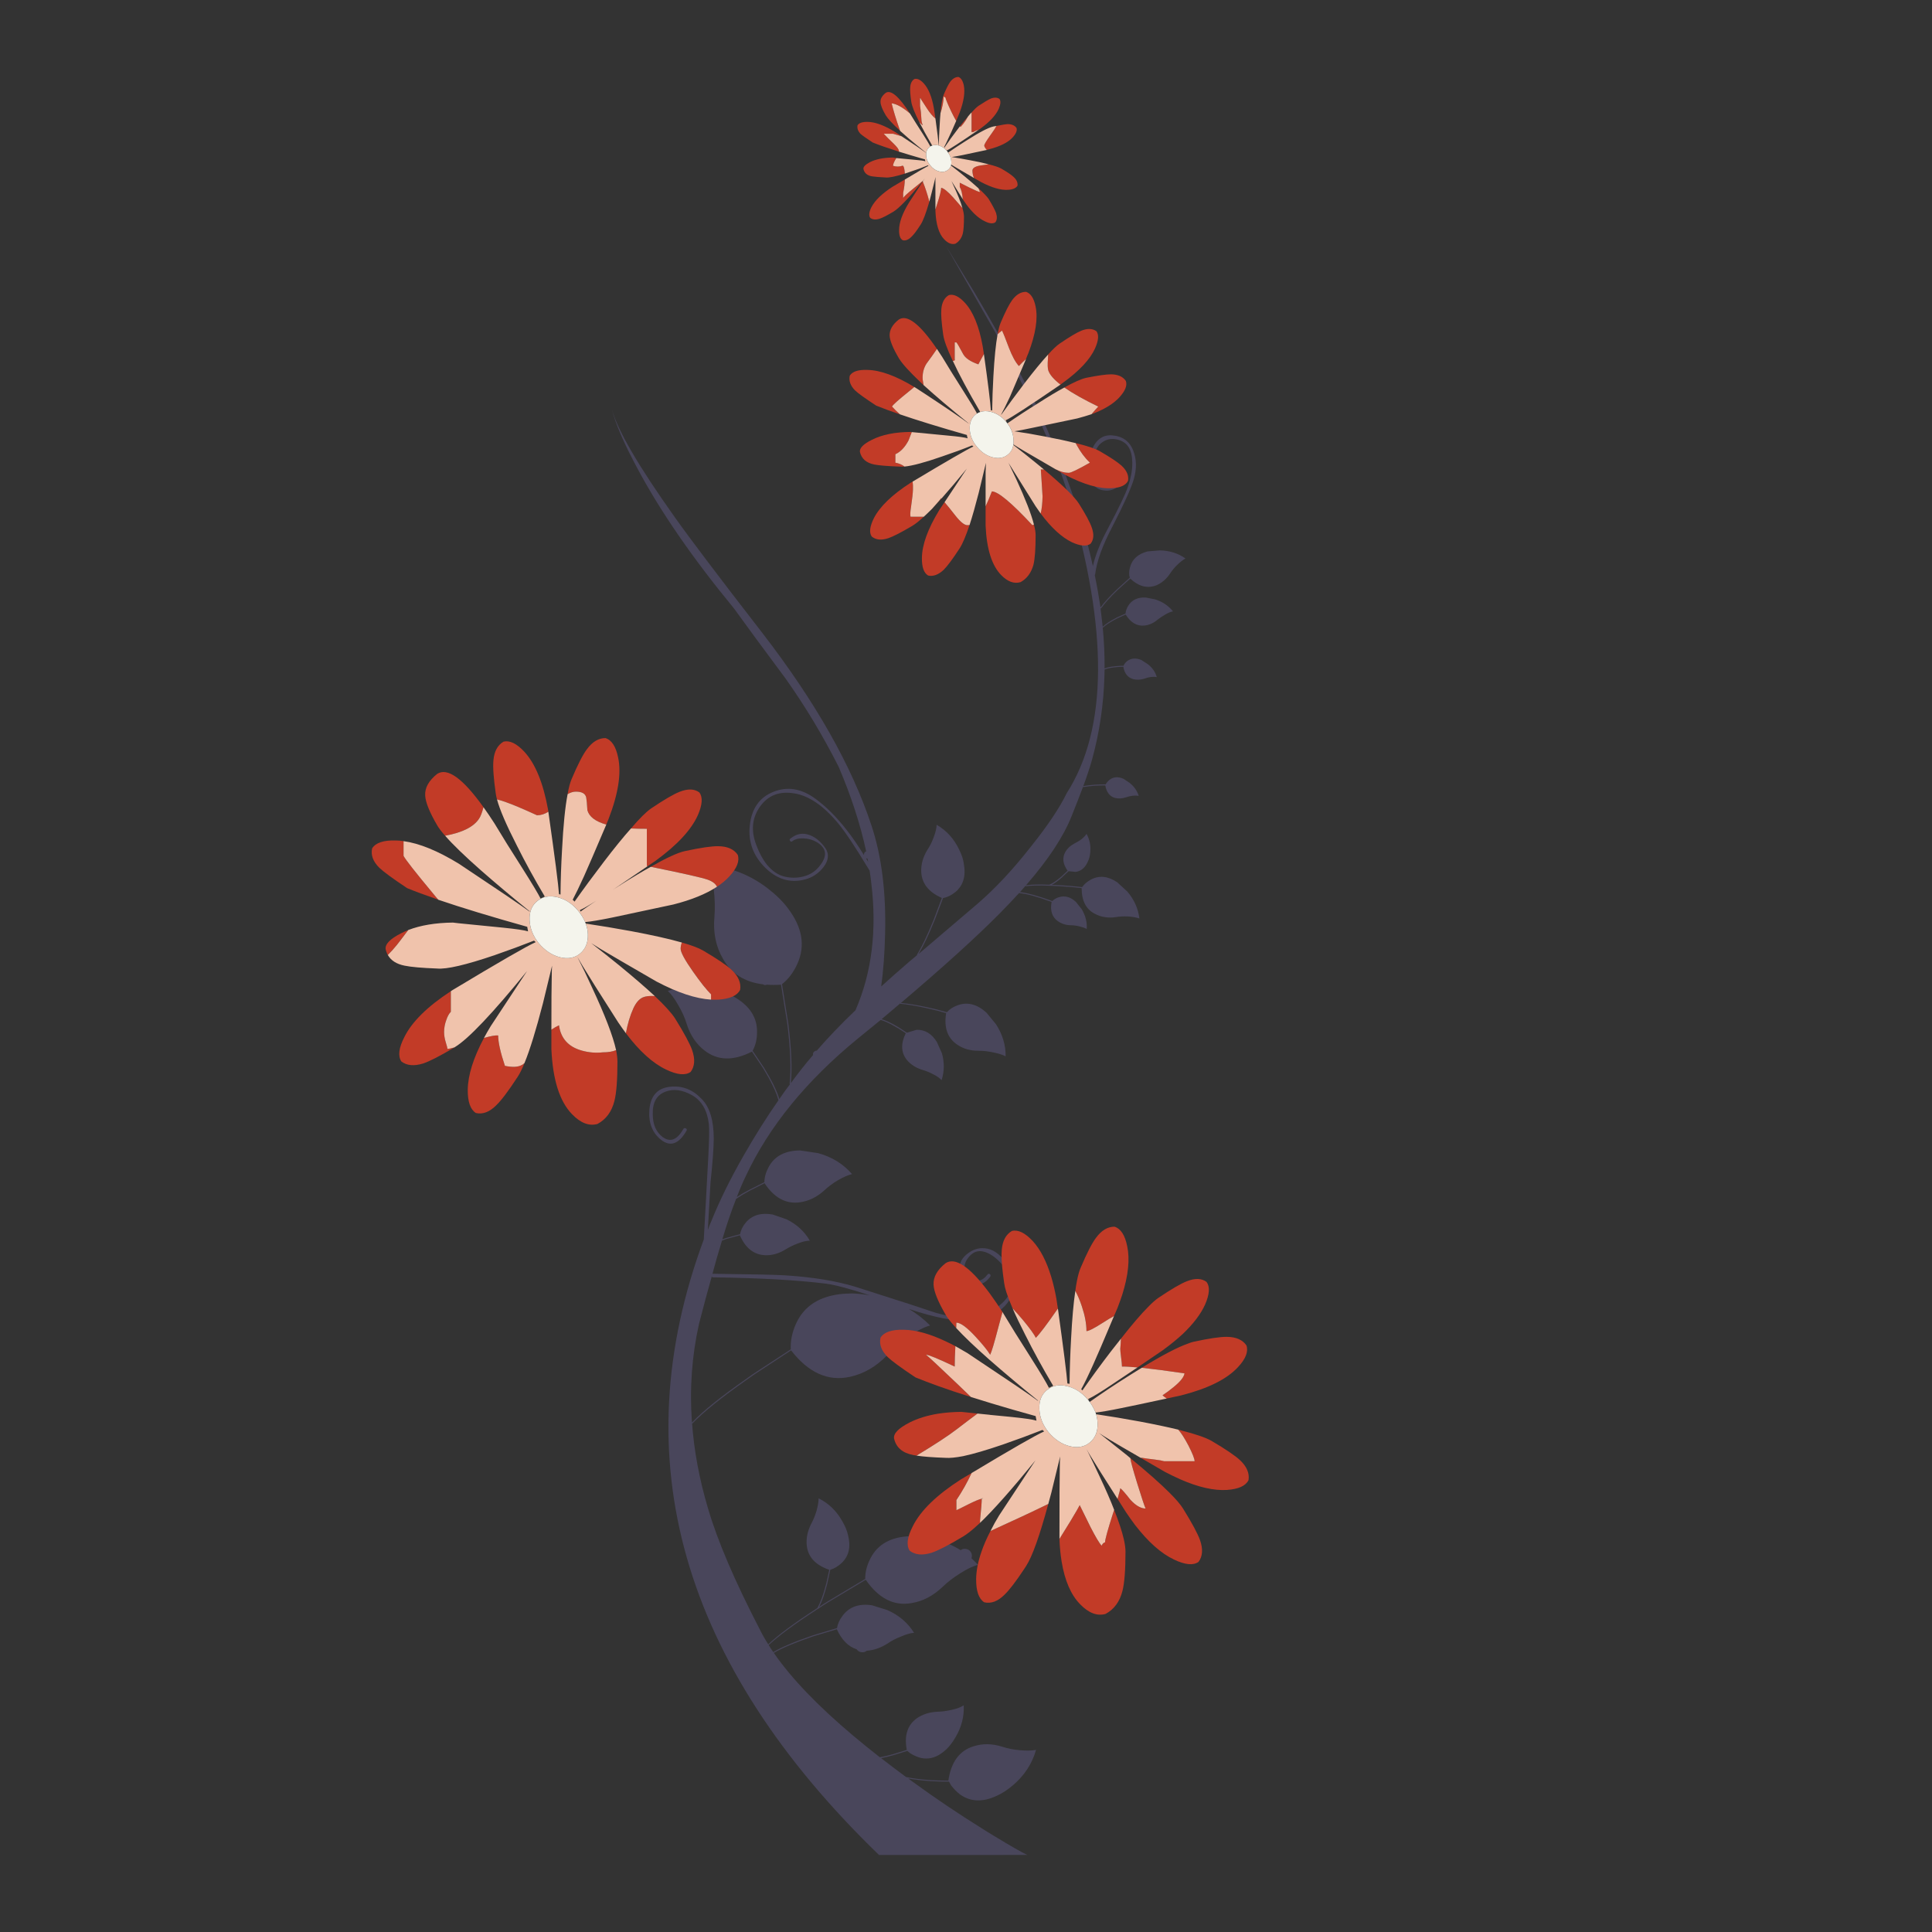 <?xml version="1.0" encoding="utf-8"?>
<!-- Generator: Adobe Illustrator 16.0.0, SVG Export Plug-In . SVG Version: 6.00 Build 0)  -->
<!DOCTYPE svg PUBLIC "-//W3C//DTD SVG 1.1//EN" "http://www.w3.org/Graphics/SVG/1.1/DTD/svg11.dtd">
<svg version="1.1" id="Layer_1" xmlns="http://www.w3.org/2000/svg" xmlns:xlink="http://www.w3.org/1999/xlink" x="0px" y="0px"
	 width="300px" height="300px" viewBox="0 0 300 300" enable-background="new 0 0 300 300" xml:space="preserve">
<rect x="0" y="0" width="300" height="300" fill="#333333" stroke="none"/>
<g>
	<path fill="#49465B" d="M135.047,201.133c-3.096-1.015-5.37-1.619-6.821-1.811c-4.337-0.543-10.03-0.866-17.079-0.971
		c-0.123,0-0.245,0-0.367,0c-0.14,0-0.228-0.045-0.263-0.131c-0.577,2.027-1.233,4.469-1.968,7.317
		c-1.119,4.985-1.486,10.103-1.102,15.348c1.731-1.801,4.539-4.057,8.421-6.768c0.35-0.245,0.708-0.498,1.076-0.763l5.851-3.83
		c-0.07-1.311,0.201-2.641,0.813-3.987c1.259-2.797,3.734-4.347,7.425-4.644l1.312-0.053
		C133.236,200.879,134.137,200.975,135.047,201.133z M134.706,133.34c-0.018-0.018-0.035-0.026-0.053-0.026
		c-0.07,0-0.131-0.017-0.184-0.052c0.105,0.192,0.219,0.385,0.341,0.577C134.776,133.664,134.741,133.498,134.706,133.34z
		 M113.98,94.486c-6.384-7.748-11.351-14.937-14.902-21.565c-2.168-4.022-3.524-7.153-4.066-9.392
		c0.84,3.218,4.11,8.833,9.812,16.843c2.396,3.376,6.909,9.34,13.538,17.893c8.272,10.722,13.931,20.708,16.974,29.961
		c1.574,4.757,2.274,10.389,2.099,16.896c-0.07,2.938-0.271,5.623-0.603,8.054c1.329-1.207,2.754-2.466,4.276-3.777
		c0.455-0.385,0.892-0.752,1.312-1.102l-0.052-0.026c0.752-1.207,1.626-3.034,2.624-5.483l1.259-3.358
		c-2.046-0.892-3.113-2.239-3.201-4.04c-0.052-1.154,0.263-2.291,0.944-3.411c0.385-0.56,0.718-1.224,0.998-1.994
		c0.297-0.787,0.445-1.425,0.445-1.915c1.522,0.875,2.685,2.151,3.49,3.831c0.419,0.839,0.665,1.583,0.735,2.23
		c0.35,1.924-0.096,3.393-1.338,4.408c-0.612,0.489-1.242,0.795-1.889,0.918l-1.286,3.384c-0.944,2.326-1.784,4.093-2.519,5.3
		c4.267-3.621,7.284-6.191,9.052-7.713c2.799-2.396,5.604-5.396,8.422-8.999c2.588-3.236,4.434-5.991,5.535-8.264
		c6.385-9.987,6.488-25.343,0.314-46.069c-1.993-6.611-5.771-15.068-11.334-25.37l-7.713-13.511l4.354,7.11
		c3.43,5.771,6.428,11.185,8.999,16.239c4.495,9.392,7.644,18.172,9.444,26.34c0.367-1.662,1.12-3.56,2.257-5.693
		c1.749-3.306,2.798-5.483,3.147-6.533c0.578-1.662,0.805-3.113,0.684-4.355c-0.123-1.784-0.938-2.816-2.441-3.096
		c-0.804-0.158-1.521-0.018-2.149,0.419c-0.612,0.402-1.015,1.015-1.207,1.836c-0.298,1.084-0.394,1.994-0.289,2.729
		c0,2.116,1.164,2.021,3.489-0.289c-0.104-0.123-0.096-0.254,0.025-0.394c0.141-0.14,0.264-0.148,0.367-0.026
		c0.596,0.647,0.84,1.294,0.734,1.942c-0.122,0.56-0.473,1.005-1.049,1.338c-0.596,0.35-1.215,0.472-1.863,0.367
		c-0.734-0.087-1.319-0.429-1.758-1.023c-0.821-1.207-0.937-2.763-0.34-4.669c0.646-1.994,1.748-2.947,3.306-2.86
		c1.661,0.105,2.78,0.901,3.356,2.388c0.524,1.312,0.551,2.79,0.079,4.434c-0.401,1.381-1.495,3.804-3.278,7.267
		c-1.558,2.956-2.457,5.422-2.703,7.398c0,0.087-0.025,0.157-0.078,0.21c0.35,1.696,0.646,3.375,0.892,5.037
		c0.56-0.787,1.427-1.74,2.599-2.86l1.94-1.758c-0.14-0.507-0.122-1.058,0.052-1.653c0.334-1.242,1.242-2.055,2.729-2.44
		l1.916-0.157c1.504,0.035,2.823,0.455,3.961,1.259c-0.367,0.192-0.787,0.516-1.259,0.971c-0.454,0.437-0.831,0.892-1.129,1.364
		c-0.596,0.875-1.313,1.487-2.151,1.836c-1.381,0.524-2.728,0.175-4.039-1.049l-1.916,1.731c-1.206,1.154-2.081,2.125-2.623,2.912
		l-0.079-0.053c0.123,0.962,0.236,1.924,0.342,2.886c0.438-0.42,1.172-0.901,2.205-1.443l1.338-0.604
		c0.033-0.402,0.174-0.805,0.418-1.207c0.561-0.91,1.461-1.338,2.703-1.286l1.469,0.289c1.137,0.35,2.063,0.97,2.781,1.863
		c-0.332,0.052-0.734,0.218-1.207,0.499c-0.438,0.245-0.83,0.507-1.181,0.787c-0.63,0.542-1.319,0.848-2.071,0.918
		c-1.156,0.105-2.117-0.464-2.888-1.705l-1.285,0.577c-1.05,0.542-1.793,1.023-2.229,1.443l-0.053-0.052
		c0.211,2.169,0.307,4.303,0.289,6.401c0.401-0.175,1.014-0.297,1.836-0.367c0.367-0.035,0.717-0.052,1.049-0.052
		c0.02,0,0.037,0,0.055,0c0.121-0.28,0.314-0.525,0.576-0.735c0.63-0.455,1.363-0.507,2.203-0.157l0.971,0.629
		c0.717,0.542,1.189,1.216,1.418,2.021c-0.578-0.105-1.242-0.018-1.994,0.262c-0.596,0.175-1.154,0.192-1.68,0.052
		c-0.84-0.245-1.346-0.883-1.521-1.915h-0.025c-0.334,0-0.674,0.018-1.022,0.052c-0.821,0.07-1.435,0.192-1.837,0.368l-0.025-0.079
		c-0.019,0.333-0.025,0.674-0.025,1.023c-0.123,4.513-0.771,8.885-1.942,13.118c-0.313,1.119-0.761,2.466-1.338,4.04
		c0.49-0.087,1.067-0.157,1.731-0.21c0.596-0.035,1.154-0.052,1.68-0.052c0.018,0,0.035,0,0.052,0
		c0.142-0.245,0.341-0.481,0.604-0.708c0.611-0.472,1.338-0.524,2.178-0.157l0.943,0.629c0.699,0.56,1.172,1.233,1.416,2.021
		c-0.594-0.105-1.269-0.026-2.021,0.236c-0.575,0.192-1.137,0.219-1.679,0.079c-0.805-0.228-1.303-0.875-1.495-1.942
		c-0.524,0-1.084,0.018-1.681,0.053c-0.682,0.052-1.258,0.123-1.73,0.21l-0.025-0.079c-0.508,1.346-1.103,2.868-1.783,4.564
		c-1.242,3.166-3.604,6.751-7.084,10.756c0.91-0.122,2.106-0.148,3.594-0.079c0.508-0.192,1.154-0.629,1.941-1.312l0.918-0.866
		c-0.734-1.032-0.855-1.994-0.367-2.886c0.314-0.56,0.805-1.015,1.47-1.364c0.856-0.42,1.47-0.91,1.837-1.469
		c0.489,0.875,0.682,1.836,0.576,2.886c-0.053,0.525-0.156,0.953-0.314,1.286c-0.42,1.032-1.065,1.609-1.94,1.731l-1.103-0.105
		l-0.971,0.892v0.026c-0.646,0.56-1.197,0.962-1.652,1.207c0.42,0,0.875,0.018,1.363,0.052c1.189,0.07,2.301,0.167,3.332,0.289
		h0.027c0.332-0.472,0.795-0.866,1.39-1.181c1.276-0.665,2.624-0.525,4.04,0.419l1.574,1.443c1.066,1.242,1.697,2.641,1.889,4.197
		c-0.42-0.157-0.996-0.262-1.73-0.315c-0.717-0.035-1.383,0-1.993,0.105c-1.138,0.157-2.169,0-3.097-0.472
		c-1.435-0.683-2.151-2.029-2.151-4.041c-1.015-0.123-2.106-0.219-3.279-0.289c-0.594-0.035-1.161-0.061-1.705-0.079h-0.024
		c-1.539-0.07-2.764-0.044-3.674,0.079l-0.025-0.079c-0.297,0.333-0.586,0.665-0.866,0.997c1.154,0.122,2.808,0.577,4.958,1.364
		c0.018,0,0.035,0.009,0.053,0.026c0.28-0.28,0.621-0.481,1.023-0.603c0.943-0.298,1.836-0.044,2.676,0.76l0.893,1.128
		c0.576,0.979,0.83,1.994,0.761,3.043c-0.244-0.14-0.611-0.271-1.103-0.394c-0.488-0.123-0.953-0.184-1.391-0.184
		c-0.77-0.018-1.441-0.236-2.02-0.656c-0.875-0.629-1.189-1.618-0.945-2.964c-2.168-0.805-3.83-1.259-4.984-1.364v-0.079
		c-0.962,1.049-1.984,2.125-3.068,3.227c-3.639,3.673-8.754,8.308-15.349,13.906c1.084,0.086,2.431,0.305,4.041,0.654
		c1.137,0.246,2.151,0.498,3.043,0.762c0.018,0,0.035,0.008,0.052,0.025c0.438-0.488,1.015-0.856,1.732-1.103
		c1.504-0.524,2.973-0.14,4.407,1.153l1.495,1.812c1.016,1.574,1.514,3.236,1.496,4.984c-0.455-0.244-1.084-0.445-1.889-0.604
		c-0.805-0.174-1.558-0.262-2.258-0.262c-1.294,0.018-2.413-0.297-3.357-0.943c-1.522-1.016-2.099-2.649-1.731-4.906
		c-0.892-0.264-1.898-0.517-3.017-0.762c-1.644-0.367-3.009-0.595-4.093-0.682v-0.079c-0.962,0.804-1.933,1.626-2.912,2.466
		c1.032,0.314,2.326,1.006,3.883,2.073c0.018,0.017,0.035,0.026,0.052,0.026l1.496-0.447c1.294-0.034,2.344,0.596,3.148,1.89
		l0.787,1.759c0.402,1.416,0.384,2.808-0.053,4.17c-0.262-0.297-0.682-0.594-1.259-0.892c-0.595-0.313-1.172-0.551-1.732-0.708
		c-0.979-0.298-1.775-0.805-2.387-1.521c-0.927-1.137-0.988-2.526-0.183-4.172c-1.557-1.049-2.843-1.73-3.857-2.047
		c-0.018,0-0.035,0-0.052,0c-1.155,0.928-2.335,1.89-3.542,2.887c-8.01,6.56-13.808,13.678-17.394,21.355
		c-0.49,1.014-0.953,2.1-1.39,3.253c0.542-0.366,1.172-0.733,1.889-1.103l2.388-1.206c0.017-0.806,0.245-1.601,0.682-2.388
		c0.91-1.68,2.536-2.527,4.88-2.545l2.781,0.42c2.133,0.578,3.891,1.662,5.273,3.254c-0.595,0.139-1.32,0.453-2.177,0.942
		c-0.822,0.49-1.539,1.023-2.151,1.603c-1.137,1.031-2.396,1.643-3.778,1.836c-2.151,0.297-3.979-0.691-5.483-2.965l-2.335,1.181
		c-0.752,0.401-1.408,0.796-1.967,1.181c-0.035,0.019-0.07,0.035-0.105,0.053c-0.752,1.906-1.469,4.006-2.151,6.297
		c0.209-0.069,0.428-0.148,0.656-0.235h0.026l2.046-0.552h0.026c0.123-0.647,0.411-1.241,0.866-1.784
		c0.962-1.172,2.361-1.601,4.198-1.285l2.125,0.734c1.592,0.77,2.808,1.881,3.647,3.331c-0.49,0-1.102,0.142-1.837,0.421
		c-0.734,0.278-1.381,0.595-1.941,0.944c-1.049,0.646-2.116,0.943-3.201,0.892c-1.731-0.088-3.026-1.119-3.883-3.097l-2.021,0.553
		c-0.245,0.087-0.48,0.175-0.708,0.263c-0.018,0-0.035,0.009-0.053,0.024c-0.105,0.314-0.201,0.64-0.289,0.972
		c-0.297,0.963-0.638,2.151-1.023,3.567c-0.053,0.192-0.105,0.402-0.158,0.63c0.018-0.019,0.053-0.025,0.105-0.025
		c0.087,0,0.166,0,0.236,0c5.859,0.07,9.488,0.147,10.888,0.236c4.232,0.262,7.861,0.848,10.888,1.757
		c0.577,0.175,3.445,1.094,8.605,2.755c0.857,0.279,2.178,0.718,3.961,1.313c1.574,0.438,2.938,0.682,4.093,0.733
		c2.344,0.069,4.346-0.62,6.007-2.071c1.906-1.609,2.1-3.5,0.577-5.668c-0.771-1.049-1.628-1.802-2.57-2.256
		c-1.226-0.578-2.239-0.359-3.044,0.655c-0.856,1.084-0.796,2.09,0.184,3.019c0.979,0.892,1.907,0.77,2.781-0.369
		c0.122-0.139,0.253-0.147,0.395-0.025c0.104,0.123,0.104,0.254,0,0.395c-0.684,0.943-1.521,1.338-2.521,1.181
		c-0.961-0.175-1.643-0.822-2.045-1.941c-0.35-1.014-0.043-1.924,0.918-2.729c0.875-0.734,1.819-1.05,2.833-0.944
		c1.154,0.088,2.239,0.805,3.253,2.151c0.979,1.348,1.408,2.604,1.285,3.776c-0.175,1.506-0.942,2.772-2.31,3.805
		c-1.258,0.979-2.684,1.505-4.275,1.574c-2.536,0.07-5.79-0.56-9.76-1.889c1.207,0.699,2.309,1.557,3.306,2.57
		c-0.928,0.244-2.046,0.822-3.358,1.732c-1.277,0.907-2.37,1.861-3.279,2.858c-1.714,1.783-3.656,2.912-5.824,3.384
		c-3.393,0.735-6.437-0.638-9.13-4.117l-5.798,3.803c-0.368,0.264-0.726,0.518-1.076,0.762c-3.9,2.729-6.716,4.994-8.448,6.795
		l-0.052-0.053c0.315,4.32,1.137,8.719,2.466,13.197c1.469,5.037,4.154,11.314,8.054,18.836c0.367,0.752,0.804,1.521,1.312,2.309
		c1.54-1.451,3.979-3.262,7.32-5.43c0.088-0.07,0.184-0.133,0.289-0.185c0.472-0.805,0.936-2.073,1.391-3.805l0.472-2.149
		c-2.133-0.736-3.296-1.986-3.489-3.752c-0.123-1.103,0.105-2.23,0.682-3.386c0.333-0.595,0.612-1.276,0.839-2.047
		c0.21-0.771,0.315-1.408,0.315-1.915c1.557,0.771,2.781,1.95,3.673,3.542c0.455,0.787,0.752,1.504,0.892,2.149
		c0.473,1.838,0.141,3.289-0.997,4.355c-0.542,0.508-1.128,0.857-1.758,1.051l-0.472,2.178c-0.402,1.572-0.822,2.771-1.259,3.595
		c0.455-0.315,0.944-0.632,1.469-0.945l5.693-3.409c-0.018-1.051,0.254-2.117,0.813-3.201c1.119-2.187,3.174-3.332,6.165-3.438
		l3.647,0.42c1.539,0.385,2.938,0.971,4.198,1.757c0.227-0.174,0.472-0.243,0.734-0.209c0.333,0.035,0.586,0.166,0.761,0.394
		c0.191,0.229,0.271,0.5,0.236,0.813c-0.019,0.089-0.035,0.175-0.053,0.263c0.35,0.313,0.69,0.655,1.022,1.022
		c-0.771,0.175-1.696,0.612-2.781,1.313c-1.067,0.664-1.976,1.362-2.729,2.098c-1.469,1.4-3.078,2.238-4.827,2.52
		c-2.729,0.489-5.099-0.718-7.11-3.621l-5.693,3.41c-0.612,0.367-1.181,0.735-1.705,1.104l-0.026,0.025h-0.026
		c-0.105,0.053-0.201,0.113-0.289,0.185c-3.341,2.168-5.78,3.971-7.32,5.403l-0.052-0.053c0.245,0.402,0.507,0.805,0.787,1.207
		l-0.026-0.053c1.242-0.752,3.288-1.617,6.139-2.598l3.751-1.127c0.105-0.666,0.394-1.303,0.866-1.916
		c1.015-1.381,2.537-1.924,4.565-1.627l2.361,0.734c1.801,0.787,3.192,1.969,4.172,3.542c-0.542,0.035-1.216,0.228-2.021,0.577
		c-0.787,0.298-1.478,0.655-2.073,1.075c-1.067,0.682-2.151,1.059-3.253,1.128c-0.228,0.191-0.481,0.271-0.761,0.236
		c-0.315-0.019-0.568-0.148-0.761-0.395c-0.017-0.018-0.026-0.035-0.026-0.053c-1.312-0.42-2.344-1.46-3.096-3.121l-3.673,1.102
		c-2.851,0.979-4.888,1.836-6.113,2.57c2.711,3.936,6.83,8.23,12.357,12.882c1.294,1.085,2.667,2.195,4.119,3.333
		c0.018-0.018,0.044-0.027,0.079-0.027c0.577-0.104,1.242-0.262,1.994-0.472l2.099-0.655c-0.42-2.205,0.087-3.83,1.521-4.881
		c0.909-0.646,2.011-0.996,3.306-1.049c0.665-0.018,1.382-0.113,2.151-0.289c0.805-0.175,1.425-0.41,1.862-0.708
		c0.088,1.731-0.341,3.394-1.285,4.984c-0.455,0.771-0.918,1.382-1.391,1.837c-1.399,1.313-2.833,1.73-4.303,1.26
		c-0.472-0.158-0.927-0.377-1.364-0.656l-0.42-0.342l-2.125,0.656c-0.734,0.21-1.381,0.367-1.941,0.473
		c1.224,0.943,2.519,1.924,3.883,2.938c0.053,0,0.114,0.009,0.184,0.026c0.944,0.191,2.143,0.342,3.594,0.445
		c0.997,0.053,1.923,0.078,2.781,0.078c0.42-2.885,1.723-4.66,3.909-5.325c1.382-0.454,2.859-0.438,4.436,0.052
		c0.838,0.28,1.766,0.465,2.779,0.551c1.032,0.089,1.861,0.07,2.492-0.051c-0.596,2.115-1.774,3.936-3.542,5.457
		c-0.909,0.77-1.749,1.319-2.519,1.652c-2.205,1.049-4.127,0.979-5.771-0.211c-0.49-0.384-0.944-0.848-1.364-1.391l-0.315-0.576
		c-0.017,0-0.035,0-0.052,0c-0.875,0-1.819-0.026-2.833-0.079c-1.381-0.104-2.537-0.245-3.463-0.42
		c0.262,0.192,0.525,0.385,0.787,0.577c3.463,2.519,6.979,4.889,10.546,7.109c0.683,0.438,1.373,0.865,2.072,1.285
		c2.448,1.486,4.146,2.458,5.09,2.912H136.49c-30.73-29.732-39.799-61.591-27.206-95.575l0.682-12.514
		c0.157-2.834,0.192-4.636,0.105-5.404c-0.245-2.116-1.102-3.604-2.571-4.461c-1.521-0.856-2.903-1.049-4.145-0.576
		c-1.382,0.507-2.046,1.679-1.994,3.515c0,1.592,0.524,2.781,1.574,3.568c1.172,0.821,2.23,0.395,3.174-1.285
		c0.087-0.14,0.209-0.176,0.367-0.104c0.175,0.087,0.219,0.21,0.131,0.366c-1.189,2.082-2.51,2.555-3.962,1.418
		c-1.364-1.086-1.967-2.643-1.81-4.67c0.192-2.188,1.277-3.377,3.253-3.568c1.872-0.191,3.499,0.445,4.88,1.915
		c1.242,1.26,1.863,3.315,1.863,6.165c-0.018,1.557-0.184,3.796-0.498,6.717l-0.42,7.424c0.157-0.437,0.332-0.873,0.524-1.311
		c1.294-3.219,2.974-6.629,5.037-10.232c1.75-3.061,3.551-5.92,5.405-8.578c-0.018-0.035-0.026-0.063-0.026-0.08
		c-0.333-1.224-1.119-2.858-2.361-4.904l-1.731-2.571c-2.868,1.47-5.317,1.417-7.346-0.157c-1.294-0.996-2.221-2.369-2.781-4.117
		c-0.28-0.945-0.708-1.908-1.285-2.888c-0.577-1.03-1.128-1.782-1.653-2.256c2.327-0.806,4.758-0.894,7.294-0.263
		c1.276,0.351,2.309,0.761,3.096,1.232c2.361,1.381,3.515,3.2,3.463,5.457c0,1.066-0.228,2.021-0.682,2.859l1.758,2.623
		c1.242,2.029,2.038,3.656,2.387,4.88c0.542-0.804,1.102-1.583,1.679-2.335h-0.079c0.245-2.361,0.123-5.491-0.367-9.393
		l-0.971-6.033c-0.769,0.053-1.504,0.053-2.204,0c-0.105,0.053-0.209,0.068-0.314,0.053c-0.105-0.018-0.192-0.053-0.263-0.105
		c-2.886-0.35-4.967-1.679-6.244-3.988c-1.102-1.906-1.54-4.084-1.312-6.532c0.105-1.312,0.07-2.729-0.105-4.25
		c-0.175-1.574-0.472-2.798-0.892-3.673c3.323,0.192,6.393,1.355,9.208,3.489c1.381,1.067,2.448,2.117,3.201,3.148
		c2.221,2.921,2.719,5.771,1.495,8.553c-0.594,1.346-1.399,2.422-2.414,3.227l0.971,6.087c0.49,3.848,0.621,6.942,0.394,9.287
		c1.12-1.539,2.273-3,3.463-4.382c-0.018-0.053-0.026-0.104-0.026-0.157c0.017-0.175,0.096-0.306,0.236-0.394
		c0.105-0.088,0.227-0.132,0.368-0.132c0.892-1.032,1.802-2.028,2.728-2.991c0.997-1.049,2.091-2.143,3.279-3.278
		c2.537-5.843,3.35-12.444,2.44-19.808c-0.069-0.629-0.157-1.268-0.262-1.915c-0.035-0.017-0.07-0.061-0.105-0.131
		c-2.029-3.375-3.612-5.754-4.749-7.136c-2.274-2.746-4.539-4.302-6.795-4.67c-2.326-0.402-4.119,0.289-5.378,2.073
		c-1.224,1.749-1.408,3.734-0.551,5.956c0.455,1.224,1.006,2.239,1.653,3.043c0.857,1.032,1.802,1.653,2.833,1.863
		c0.927,0.21,1.854,0.201,2.781-0.026c0.979-0.245,1.775-0.726,2.388-1.443c1.417-1.626,1.338-2.92-0.236-3.883
		c-0.612-0.367-1.303-0.568-2.073-0.603s-1.355,0.113-1.758,0.446c-0.14,0.105-0.253,0.087-0.341-0.052
		c-0.123-0.158-0.105-0.28,0.053-0.368c0.944-0.77,1.95-0.944,3.017-0.524c0.927,0.35,1.74,1.041,2.439,2.072
		c0.56,0.875,0.463,1.819-0.288,2.833c-0.665,0.875-1.487,1.487-2.466,1.836c-2.414,0.805-4.6,0.263-6.559-1.626
		c-1.906-1.854-2.729-4.049-2.466-6.585c0.28-2.659,1.513-4.417,3.7-5.273c2.168-0.857,4.329-0.499,6.48,1.076
		c1.679,1.224,3.314,2.859,4.906,4.906c0.822,1.049,1.706,2.335,2.65,3.857c0-0.035,0-0.07,0-0.105
		c0.017-0.175,0.079-0.306,0.184-0.394c0.035-0.035,0.088-0.061,0.158-0.079c-0.91-4.215-2.335-8.596-4.277-13.144
		c-2.466-4.862-5.212-9.427-8.238-13.695C118.536,100.738,115.869,97.109,113.98,94.486z"/>
	<path fill="#C23B27" d="M95.982,117.625c0.525,2.448,0.026,5.641-1.496,9.576c-0.122,0.28-0.236,0.56-0.341,0.84
		c-1.679-0.472-2.659-1.216-2.938-2.23c-0.052-0.962-0.114-1.627-0.184-1.994c-0.14-0.595-0.673-0.892-1.6-0.892
		c-0.42,0-0.849,0.131-1.286,0.394c0.175-1.014,0.385-1.801,0.629-2.361c0.962-2.274,1.758-3.822,2.388-4.644
		c0.839-1.137,1.793-1.705,2.859-1.705C94.977,114.906,95.633,115.912,95.982,117.625z M63.398,144.412
		c-1.015,1.347-1.609,2.125-1.784,2.335c-0.438,0.542-0.901,1.058-1.391,1.548c-0.157-0.28-0.271-0.586-0.341-0.918
		c-0.105-0.77,0.7-1.592,2.414-2.466C62.646,144.735,63.013,144.569,63.398,144.412z M67.229,138.719
		c0.21,0.262,0.42,0.516,0.63,0.761c0.07,0.07,0.14,0.149,0.209,0.236c-0.122-0.053-0.236-0.097-0.341-0.131
		c-1.731-0.595-3.236-1.154-4.513-1.679c-2.256-1.504-3.699-2.563-4.329-3.174c-0.962-0.962-1.329-1.959-1.102-2.991
		c0.542-0.874,1.758-1.285,3.647-1.233c0.402,0,0.813,0.035,1.233,0.105v2.283C62.943,133.454,64.465,135.396,67.229,138.719z
		 M75.073,125.339c-0.209,0.822-0.437,1.417-0.682,1.784c-0.84,1.277-2.598,2.16-5.273,2.65c-0.542-0.612-0.944-1.137-1.207-1.574
		c-1.207-2.064-1.836-3.621-1.889-4.67c-0.07-1.189,0.551-2.309,1.862-3.358C69.476,119.138,71.872,120.861,75.073,125.339z
		 M78.195,115.159c0.962-0.227,2.038,0.297,3.227,1.574c1.697,1.836,2.921,4.819,3.673,8.946c0.018,0.123,0.035,0.245,0.053,0.367
		c-0.577,0.367-1.163,0.551-1.758,0.551c-0.945-0.438-1.933-0.875-2.965-1.312c-1.329-0.56-2.414-0.944-3.253-1.154
		c-0.087-0.315-0.149-0.604-0.184-0.866c-0.35-2.431-0.472-4.171-0.367-5.221C76.743,116.664,77.268,115.702,78.195,115.159z
		 M62.795,161.02c1.172-2.36,3.577-4.731,7.215-7.109v3.199c-0.28,0.279-0.516,0.709-0.708,1.285
		c-0.228,0.612-0.341,1.233-0.341,1.863c0,0.508,0.087,1.041,0.263,1.6c0.175,0.578,0.262,0.92,0.262,1.023
		c0.14,0,0.499-0.078,1.076-0.236c-2.204,1.313-3.822,2.144-4.854,2.492c-1.417,0.438-2.545,0.334-3.384-0.313
		C61.763,163.982,61.92,162.715,62.795,161.02z M111.54,131.399c1.417,0.018,2.422,0.463,3.017,1.338
		c0.315,0.962-0.123,2.082-1.312,3.358c-0.524,0.577-1.163,1.11-1.915,1.6c-0.228-0.472-0.708-0.839-1.443-1.102
		c-0.962-0.332-3.909-0.997-8.841-1.994c2.414-1.382,4.18-2.195,5.299-2.44C108.776,131.635,110.508,131.381,111.54,131.399z
		 M77.355,160.783c0,1.049,0.35,2.623,1.049,4.722c1.172,0.245,2.046,0.2,2.624-0.132c0.14-0.07,0.28-0.174,0.42-0.314
		c-0.367,0.91-0.717,1.618-1.05,2.125c-1.434,2.205-2.553,3.691-3.358,4.461c-1.032,1.031-2.082,1.426-3.148,1.181
		c-0.857-0.542-1.277-1.749-1.259-3.62c0.035-2.273,0.874-4.95,2.518-8.028C76.184,160.879,76.918,160.748,77.355,160.783z
		 M108.366,126.572c-1.015,2.273-3.201,4.635-6.559,7.083c-0.437,0.297-0.848,0.577-1.233,0.839
		c-0.053-0.018-0.096-0.026-0.131-0.026v-5.772c-0.892,0-1.714-0.018-2.466-0.053c1.33-1.557,2.379-2.597,3.148-3.122
		c2.029-1.364,3.498-2.221,4.408-2.571c1.277-0.507,2.3-0.472,3.069,0.105C109.144,123.791,109.065,124.962,108.366,126.572z
		 M101.676,154.67c1.574,1.486,2.632,2.658,3.174,3.516c1.399,2.256,2.274,3.883,2.624,4.879c0.49,1.4,0.411,2.527-0.236,3.386
		c-0.822,0.577-2.09,0.454-3.804-0.367c-2.063-0.979-4.145-2.858-6.244-5.642c0.262-1.45,0.647-2.736,1.154-3.855
		c0.402-0.875,0.892-1.441,1.469-1.706C100.25,154.688,100.871,154.617,101.676,154.67z M93.621,163.406
		c0.822,0,1.504-0.113,2.046-0.342c0.14,0.699,0.21,1.295,0.21,1.785c0,2.851-0.157,4.887-0.472,6.111
		c-0.419,1.661-1.294,2.852-2.624,3.566c-1.312,0.369-2.632-0.139-3.961-1.521c-1.924-1.977-2.991-5.344-3.201-10.101
		c0-1.084,0-2.09,0-3.018c0.385-0.263,0.778-0.49,1.181-0.682c0.28,2.046,1.469,3.357,3.568,3.936
		C91.435,163.441,92.52,163.527,93.621,163.406z M113.613,150.604c1.049,0.996,1.486,2.029,1.312,3.096
		c-0.437,0.892-1.557,1.398-3.358,1.521c-0.367,0.019-0.752,0.019-1.154,0v-0.813c-0.717-0.718-1.653-1.897-2.808-3.542
		c-1.276-1.819-1.915-3-1.915-3.542c0-0.297,0.062-0.621,0.184-0.971c1.487,0.42,2.58,0.831,3.28,1.233
		C111.356,148.88,112.843,149.886,113.613,150.604z M136.726,15.858c-0.035-0.507,0.236-0.988,0.813-1.443
		c0.805-0.507,2.055,0.56,3.752,3.201l-0.026-0.026c-1.12-0.945-2.055-1.46-2.807-1.548c0.262,1.102,0.674,2.448,1.233,4.04
		c0.018,0.07,0.044,0.149,0.079,0.236c-1.172-1.084-1.915-1.889-2.23-2.414C137.014,17.013,136.743,16.331,136.726,15.858z
		 M143.416,12.92c0.752,0.805,1.286,2.107,1.6,3.909c0.087,0.56,0.167,1.084,0.236,1.574c-0.42-0.332-0.866-0.866-1.338-1.6
		l-0.918-1.417c0-0.087-0.043-0.131-0.131-0.131v1.181c0.105,0.629,0.174,1.294,0.209,1.994c0.017,0.438,0.079,0.735,0.184,0.892
		v0.131c-0.175-0.175-0.341-0.333-0.499-0.473c-0.752-1.486-1.172-2.553-1.259-3.201c-0.157-1.067-0.209-1.828-0.157-2.282
		c0.053-0.595,0.271-1.006,0.656-1.233C142.436,12.16,142.909,12.378,143.416,12.92z M146.669,15.072
		c-0.035-0.052-0.079-0.079-0.131-0.079c-0.036,0.84-0.202,1.697-0.499,2.571c0.123-1.382,0.289-2.335,0.499-2.859
		c0.402-0.962,0.743-1.636,1.023-2.021c0.385-0.49,0.805-0.734,1.259-0.734c0.402,0.14,0.682,0.577,0.84,1.312
		c0.209,1.084,0,2.475-0.63,4.171c-0.21,0.49-0.394,0.936-0.551,1.338c-0.228-0.385-0.481-0.866-0.761-1.443
		c-0.543-1.137-0.848-1.872-0.918-2.204C146.765,15.124,146.721,15.106,146.669,15.072z M153.857,15.308
		c0.543-0.209,0.988-0.192,1.338,0.053c0.228,0.315,0.191,0.822-0.104,1.521c-0.455,1.015-1.407,2.046-2.86,3.096
		c-0.088,0.053-0.166,0.105-0.235,0.158c-0.332,0.104-0.621,0.227-0.865,0.367h-0.262V17.46c0.437-0.49,0.795-0.831,1.075-1.023
		C152.816,15.858,153.455,15.483,153.857,15.308z M157.242,21.342c-0.717,0.787-1.969,1.408-3.752,1.863
		c-0.088,0.018-0.176,0.044-0.262,0.079c-0.264-0.297-0.396-0.524-0.396-0.682c0-0.175,0.298-0.682,0.894-1.521
		c0.508-0.7,0.84-1.207,0.996-1.521c0.821-0.175,1.418-0.271,1.784-0.289c0.63,0.018,1.075,0.219,1.339,0.604
		C157.968,20.275,157.768,20.765,157.242,21.342z M149.057,19.61c0.455-0.577,0.874-1.084,1.259-1.522
		c-0.105,0.193-0.219,0.385-0.341,0.578c-0.228,0.367-0.499,0.717-0.813,1.049C149.126,19.68,149.091,19.646,149.057,19.61z
		 M153.518,25.513c0.908,0.228,1.557,0.446,1.94,0.656c0.944,0.542,1.591,0.979,1.94,1.312c0.455,0.42,0.656,0.866,0.604,1.338
		c-0.209,0.385-0.699,0.604-1.469,0.656c-1.137,0.07-2.536-0.332-4.197-1.207c-0.402-0.228-0.77-0.438-1.102-0.63
		c-0.158-0.402-0.236-0.787-0.236-1.154c0-0.437,0.542-0.717,1.627-0.839C152.939,25.609,153.236,25.565,153.518,25.513z
		 M151.941,29.239c0.787,0.717,1.313,1.268,1.574,1.653c0.596,0.979,0.979,1.706,1.154,2.178c0.191,0.612,0.157,1.093-0.104,1.443
		c-0.385,0.262-0.937,0.209-1.653-0.158c-1.085-0.507-2.169-1.565-3.253-3.174c-0.053-0.087-0.105-0.166-0.158-0.236
		c-0.07-0.857-0.228-1.495-0.472-1.915v-0.656c0.018,0,0.507,0.245,1.469,0.734c0.962,0.473,1.522,0.708,1.679,0.708
		C152.126,29.676,152.047,29.483,151.941,29.239z M149.686,33.646c0,1.241-0.061,2.116-0.184,2.624
		c-0.192,0.717-0.577,1.241-1.154,1.574c-0.577,0.158-1.154-0.07-1.732-0.682c-0.822-0.839-1.277-2.309-1.364-4.407
		c0-0.087,0-0.166,0-0.236c0.07-0.227,0.148-0.472,0.236-0.734c0.437-1.33,0.656-2.204,0.656-2.624
		c0.385,0.052,1.014,0.56,1.889,1.521c0.419,0.472,0.892,1.015,1.417,1.626C149.607,32.868,149.686,33.314,149.686,33.646z
		 M138.667,20.765h-1.443c0.333,0.367,0.848,0.883,1.548,1.548c0.542,0.525,0.813,0.91,0.813,1.154c0,0.018,0,0.044,0,0.079
		c-1.766-0.56-3.122-1.032-4.066-1.417c-1.015-0.665-1.653-1.119-1.915-1.364c-0.385-0.419-0.534-0.857-0.446-1.312
		c0.227-0.367,0.761-0.542,1.6-0.525c1.154,0.018,2.571,0.542,4.25,1.574c0.35,0.228,0.682,0.446,0.997,0.656L138.667,20.765z
		 M138.615,24.464c0.14,0.018,0.333,0.043,0.577,0.079c-0.018,0.018-0.035,0.035-0.053,0.053c-0.314,0.525-0.472,0.91-0.472,1.154
		c0.524,0.157,1.023,0.149,1.495-0.026c0.175,0.035,0.289,0.446,0.341,1.233c-1.452,0.454-2.44,0.656-2.965,0.603
		c-1.031-0.052-1.757-0.114-2.177-0.184c-0.717-0.14-1.146-0.516-1.286-1.128c-0.053-0.333,0.289-0.691,1.023-1.076
		C136.008,24.718,137.181,24.481,138.615,24.464z M140.504,27.875c-0.018,0.629-0.105,1.32-0.262,2.072v0.787
		c0.14-0.227,0.629-0.682,1.469-1.364c0.962-0.769,1.478-1.189,1.548-1.259l0.026,0.026c-2.168,2.624-3.682,4.198-4.539,4.723
		c-0.997,0.595-1.713,0.962-2.151,1.102c-0.612,0.192-1.102,0.149-1.469-0.131c-0.245-0.367-0.184-0.918,0.184-1.652
		c0.542-1.05,1.635-2.108,3.279-3.175C139.288,28.583,139.926,28.207,140.504,27.875z M139.612,35.719
		c0-1.172,0.516-2.597,1.548-4.276l2.125-3.253c0.385,0.927,0.726,1.968,1.023,3.123c-0.525,1.801-0.971,2.982-1.338,3.542
		c-0.612,0.962-1.094,1.6-1.443,1.915c-0.473,0.472-0.928,0.647-1.365,0.525C139.778,37.065,139.594,36.541,139.612,35.719z
		 M148.243,53.165v2.624c0.07,0.14-0.026,0.228-0.289,0.263c-0.875-1.836-1.373-3.201-1.496-4.093
		c-0.262-1.854-0.358-3.166-0.289-3.935c0.087-1.067,0.481-1.802,1.181-2.204c0.735-0.192,1.557,0.201,2.466,1.181
		c1.293,1.399,2.222,3.664,2.78,6.795c0.053,0.402,0.114,0.796,0.184,1.181l-0.864,1.6c-1.241-0.437-2.028-0.971-2.361-1.6
		c-0.578-1.084-0.927-1.688-1.049-1.811L148.243,53.165L148.243,53.165z M145.489,54.188c-0.49,0.717-1.032,1.478-1.627,2.283
		c-0.402,0.629-0.603,1.364-0.603,2.204c0,0.07,0.008,0.184,0.026,0.341c0.035,0.192,0.079,0.455,0.131,0.787
		c-0.175-0.175-0.341-0.333-0.499-0.472c-1.697-1.609-2.798-2.825-3.306-3.646c-0.927-1.557-1.417-2.737-1.469-3.542
		c-0.035-0.909,0.437-1.749,1.417-2.519C140.854,48.767,142.83,50.288,145.489,54.188z M134.679,57.441
		c2.012,0.035,4.443,0.918,7.294,2.65c-0.245,0.192-0.499,0.402-0.761,0.63c-1.679,1.347-2.58,2.151-2.702,2.414
		c0.349,0.385,0.76,0.787,1.233,1.207c-1.487-0.507-2.72-0.962-3.699-1.364c-1.731-1.137-2.825-1.924-3.279-2.361
		c-0.717-0.734-0.989-1.496-0.813-2.283C132.353,57.687,133.263,57.389,134.679,57.441z M141.081,68.382
		c-0.56,1.067-1.242,1.784-2.046,2.151v1.312c0.56,0.105,1.032,0.306,1.417,0.604c-0.35,0.018-0.639,0.018-0.866,0
		c-1.801-0.07-3.07-0.175-3.804-0.315c-1.26-0.245-2.011-0.9-2.256-1.968c-0.07-0.595,0.542-1.215,1.836-1.862
		c1.574-0.805,3.594-1.216,6.06-1.233c0.052,0,0.105,0.009,0.158,0.026C141.492,67.324,141.326,67.752,141.081,68.382z
		 M167.895,51.355c0.961-0.385,1.748-0.358,2.36,0.079c0.401,0.542,0.332,1.425-0.21,2.65c-0.77,1.714-2.423,3.489-4.959,5.326
		c-0.141,0.105-0.279,0.21-0.42,0.315c-1.049-0.822-1.68-1.557-1.889-2.204c-0.104-0.35-0.123-0.954-0.053-1.811
		c0.018-0.228,0.025-0.446,0.025-0.656c0.753-0.839,1.363-1.417,1.837-1.731C166.109,52.291,167.211,51.635,167.895,51.355z
		 M159.682,54.844c-0.14,0.315-0.262,0.621-0.367,0.918c-0.385,0.332-0.752,0.691-1.102,1.076c-0.525-0.578-1.041-1.522-1.549-2.833
		c-0.507-1.364-0.865-2.256-1.074-2.676c-0.229,0.175-0.455,0.368-0.683,0.578c0.14-0.77,0.297-1.365,0.472-1.784
		c0.717-1.697,1.313-2.869,1.784-3.516c0.647-0.875,1.373-1.303,2.177-1.285c0.719,0.245,1.208,1.005,1.471,2.282
		C161.193,49.458,160.818,51.871,159.682,54.844z M168.628,58.675c1.837-0.367,3.14-0.551,3.909-0.551
		c1.066,0.017,1.828,0.358,2.281,1.023c0.246,0.7-0.086,1.548-0.996,2.545c-0.943,1.032-2.387,1.906-4.328,2.624
		c0.472-0.56,0.822-0.953,1.049-1.181c-2.238-1.084-3.996-2.073-5.273-2.965C166.756,59.348,167.876,58.85,168.628,58.675z
		 M174.164,72.317c0.804,0.752,1.137,1.53,0.996,2.335c-0.332,0.7-1.172,1.084-2.518,1.154c-1.959,0.123-4.392-0.577-7.295-2.099
		c-0.488-0.28-0.953-0.551-1.39-0.813h0.024c0.699,0.35,1.355,0.525,1.969,0.525c0.351,0,1.441-0.525,3.279-1.574
		c-0.787-0.77-1.461-1.67-2.021-2.702c-0.068-0.123-0.131-0.236-0.184-0.341c1.802,0.437,3.053,0.857,3.752,1.259
		C172.441,71.023,173.568,71.775,174.164,72.317z M162.096,72.894c2.938,2.466,4.748,4.233,5.432,5.3
		c1.05,1.662,1.714,2.895,1.992,3.699c0.385,1.067,0.324,1.915-0.184,2.545c-0.629,0.437-1.591,0.358-2.885-0.236
		c-1.592-0.77-3.211-2.256-4.854-4.46c0.174-0.717,0.27-1.609,0.287-2.676c-0.175-2.606-0.263-3.997-0.263-4.172H162.096z
		 M160.548,81.447c0.175,0.665,0.263,1.216,0.263,1.653c0,2.151-0.113,3.69-0.342,4.617c-0.35,1.242-1.015,2.134-1.994,2.676
		c-1.014,0.297-2.02-0.07-3.017-1.102c-1.452-1.487-2.257-4.049-2.414-7.687c0-1.102,0-2.099,0-2.991
		c0.315-0.665,0.64-1.434,0.972-2.309c0.943,0,3.043,1.749,6.297,5.247C160.398,81.517,160.479,81.482,160.548,81.447z
		 M150.552,81.526c-0.577,1.714-1.084,2.912-1.521,3.594c-1.084,1.662-1.916,2.781-2.492,3.358c-0.823,0.77-1.627,1.067-2.414,0.892
		c-0.664-0.385-0.988-1.294-0.971-2.729c0.018-2.046,0.918-4.53,2.703-7.451l0.813-1.207c0.385,0.437,0.944,1.128,1.679,2.073
		c0.787,0.997,1.408,1.495,1.863,1.495C150.316,81.552,150.43,81.543,150.552,81.526z M141.71,74.783
		c0.052,0.385,0.07,0.796,0.052,1.233c-0.017,0.56-0.114,1.435-0.289,2.624c-0.14,0.892-0.166,1.425-0.078,1.601h2.046
		c-0.717,0.665-1.312,1.137-1.784,1.417c-1.714,1.015-2.956,1.653-3.726,1.916c-1.084,0.35-1.941,0.262-2.571-0.263
		c-0.42-0.612-0.306-1.565,0.341-2.859c0.927-1.802,2.825-3.629,5.693-5.483C141.5,74.915,141.605,74.853,141.71,74.783z
		 M146.145,77.354c0.018,0.018,0.035,0.035,0.052,0.053c-0.368,0.402-0.717,0.778-1.049,1.128
		C145.708,77.905,146.04,77.512,146.145,77.354z M175.029,193.498c0.438,2.029,0.176,4.564-0.787,7.607
		c-0.21,0.631-0.445,1.285-0.708,1.969c-0.192,0.438-0.376,0.865-0.552,1.285c-0.401,0.209-0.971,0.551-1.705,1.022
		c-1.363,0.875-2.221,1.312-2.57,1.312c0-1.137-0.236-2.412-0.709-3.83c-0.314-0.943-0.656-1.748-1.021-2.413
		c0.068-0.542,0.147-1.032,0.234-1.47c0.176-0.926,0.377-1.644,0.604-2.15c0.963-2.273,1.759-3.822,2.389-4.645
		c0.84-1.138,1.793-1.705,2.859-1.705C174.023,190.777,174.68,191.783,175.029,193.498z M190.534,207.586
		c1.417,0.018,2.422,0.464,3.018,1.338c0.314,0.963-0.122,2.082-1.313,3.359c-1.713,1.854-4.607,3.305-8.684,4.354
		c-0.068,0.018-0.14,0.034-0.209,0.053c-0.771,0.158-1.496,0.314-2.179,0.473c-0.313-0.21-0.533-0.376-0.655-0.498
		c0.631-0.42,1.206-0.85,1.731-1.286c1.049-0.856,1.608-1.565,1.68-2.125c-2.764-0.401-4.978-0.69-6.639-0.866
		c3.235-1.977,5.649-3.234,7.241-3.777c0.298-0.121,0.568-0.209,0.813-0.262C187.771,207.822,189.503,207.568,190.534,207.586z
		 M187.123,202.576c-0.664,1.469-1.811,2.98-3.436,4.537c-0.91,0.84-1.951,1.688-3.123,2.546c-1.521,1.032-2.832,1.923-3.936,2.676
		c-1.085-0.104-1.891-0.149-2.413-0.132c0-0.279-0.044-0.752-0.132-1.416c-0.087-0.682-0.131-1.128-0.131-1.338
		c0.052-0.508,0.087-1.032,0.104-1.574c1.715-2.188,3.131-3.84,4.25-4.959c0.611-0.629,1.137-1.093,1.574-1.391
		c2.029-1.363,3.498-2.221,4.408-2.57c1.275-0.508,2.299-0.473,3.068,0.105C187.902,199.794,187.823,200.966,187.123,202.576z
		 M148.506,205.383c0,0.156-0.009,0.438-0.026,0.84c-0.158-0.176-0.307-0.342-0.446-0.498c-0.525-0.596-0.918-1.11-1.181-1.549
		c-1.207-2.064-1.836-3.621-1.889-4.67c-0.07-1.189,0.551-2.309,1.863-3.357c1.487-0.963,3.682,0.48,6.585,4.328
		c0.104,0.142,0.209,0.279,0.314,0.42c0.61,0.84,1.258,1.783,1.94,2.834c-0.176,0.611-0.396,1.416-0.656,2.414
		c-0.61,2.359-1.032,3.769-1.26,4.224c-0.437-0.699-1.181-1.617-2.229-2.755C150.158,206.126,149.153,205.383,148.506,205.383z
		 M160.363,192.711c1.172,1.275,2.125,3.113,2.859,5.51c0.314,1.031,0.586,2.178,0.813,3.438c0.069,0.523,0.147,1.04,0.235,1.548
		c-0.053,0.069-0.104,0.14-0.158,0.21c-1.592,2.292-2.684,3.734-3.278,4.329c-0.244-0.543-0.937-1.496-2.071-2.86
		c-0.596-0.699-1.103-1.269-1.521-1.705c-0.42-0.979-0.744-1.818-0.971-2.519c-0.176-0.542-0.289-1.015-0.342-1.417
		c-0.07-0.489-0.132-0.944-0.185-1.364c-0.21-1.729-0.271-3.017-0.185-3.856c0.123-1.381,0.646-2.344,1.574-2.885
		C158.1,190.91,159.174,191.434,160.363,192.711z M182.952,221.99c0.157,0.033,0.315,0.078,0.473,0.131
		c2.204,0.559,3.761,1.093,4.671,1.6c2.202,1.295,3.689,2.301,4.459,3.019c1.051,0.995,1.486,2.028,1.313,3.096
		c-0.438,0.892-1.557,1.397-3.358,1.521c-2.028,0.123-4.425-0.42-7.188-1.627c-0.786-0.35-1.602-0.742-2.439-1.18
		c-1.417-0.822-2.667-1.549-3.751-2.178h0.235c0.385,0.068,1.023,0.156,1.914,0.262c0.718,0.088,1.216,0.176,1.496,0.264h4.724
		c0-0.369-0.315-1.172-0.944-2.414C183.924,223.292,183.391,222.461,182.952,221.99z M148.348,209.029
		c-0.07,1.295-0.105,2.353-0.105,3.174c-2.571-1.225-4.058-1.836-4.46-1.836c0.262,0.175,1.889,1.688,4.88,4.539
		c0.787,0.752,1.487,1.426,2.099,2.02c-1.889-0.594-3.586-1.162-5.09-1.705c-1.312-0.473-2.483-0.918-3.516-1.338
		c-2.256-1.504-3.699-2.563-4.329-3.174c-0.962-0.963-1.329-1.959-1.102-2.992c0.542-0.874,1.757-1.285,3.646-1.232
		c1.889,0.035,4.075,0.646,6.559,1.836C147.386,208.531,147.858,208.768,148.348,209.029z M145.62,219.523
		c1.12-0.176,2.335-0.271,3.647-0.289c0.629,0.07,1.469,0.158,2.519,0.263c-0.944,0.7-2.021,1.513-3.227,2.44
		c-1.294,0.996-3.375,2.359-6.244,4.092c-0.21-0.035-0.393-0.069-0.551-0.104c-1.644-0.315-2.624-1.172-2.938-2.571
		c-0.105-0.77,0.7-1.592,2.414-2.467C142.48,220.258,143.94,219.803,145.62,219.523z M166.215,236.209
		c0.84-1.398,1.32-2.23,1.442-2.492c1.032,2.1,1.601,3.254,1.706,3.463c0.804,1.557,1.371,2.502,1.705,2.834
		c0.104-0.279,0.279-0.455,0.523-0.524c0-0.421,0.395-1.862,1.182-4.328c0.088-0.265,0.166-0.499,0.235-0.709
		c0.718,1.819,1.216,3.332,1.495,4.539c0.176,0.77,0.264,1.416,0.264,1.94c0,2.852-0.158,4.889-0.474,6.113
		c-0.42,1.66-1.295,2.85-2.624,3.566c-1.313,0.367-2.632-0.139-3.962-1.521c-1.416-1.451-2.369-3.654-2.858-6.609
		c-0.175-1.067-0.289-2.229-0.341-3.489v-0.026C164.824,238.475,165.393,237.557,166.215,236.209z M150.867,228.732
		c-0.682,1.469-1.469,2.867-2.361,4.197v1.573c0.035,0,0.656-0.308,1.862-0.918c0.979-0.489,1.671-0.778,2.073-0.867
		c0-0.017,0-0.034,0-0.052h0.248c-0.064,0.002-0.147,0.02-0.248,0.052c0,0.525-0.088,1.646-0.264,3.359v0.394
		c-0.298,0.279-0.586,0.543-0.865,0.786c-0.666,0.578-1.243,1.017-1.731,1.313c-2.239,1.346-3.883,2.195-4.932,2.545
		c-1.417,0.438-2.545,0.332-3.384-0.314c-0.56-0.84-0.403-2.107,0.472-3.805c1.207-2.432,3.708-4.862,7.503-7.294
		c0.542-0.332,1.076-0.646,1.601-0.944L150.867,228.732z M151.574,245.182c0.019-1.276,0.289-2.676,0.814-4.197
		c0.35-1.032,0.82-2.116,1.416-3.254c3.586-1.627,6.576-3.024,8.973-4.196c-1.346,4.967-2.492,8.176-3.438,9.628
		c-0.121,0.175-0.233,0.352-0.34,0.523c-1.276,1.926-2.283,3.236-3.019,3.937c-1.03,1.032-2.08,1.426-3.147,1.181
		C151.977,248.26,151.559,247.053,151.574,245.182z M183.713,234.268c1.4,2.256,2.273,3.883,2.624,4.879
		c0.489,1.4,0.411,2.528-0.235,3.386c-0.822,0.577-2.09,0.454-3.805-0.367c-1.994-0.944-4.006-2.729-6.035-5.353
		c-0.471-0.629-0.943-1.295-1.416-1.994c-0.473-0.733-0.91-1.426-1.312-2.071c0.28-0.963,0.42-1.515,0.42-1.652
		c0.263,0.175,0.786,0.771,1.573,1.783c0.84,0.909,1.627,1.364,2.361,1.364c-0.175-0.367-0.604-1.653-1.285-3.856
		c-0.701-2.256-1.06-3.577-1.076-3.962c2.605,2.135,4.627,3.918,6.061,5.354C182.604,232.789,183.311,233.62,183.713,234.268z"/>
	<path fill="#F0C3AC" d="M83.39,126.598c0.595,0,1.181-0.184,1.758-0.551c1.014,7.119,1.565,11.386,1.653,12.803
		c0.087,0.017,0.166,0.035,0.236,0.052c0.018-2.204,0.096-4.513,0.236-6.926c0.192-3.778,0.481-6.664,0.866-8.658
		c0.437-0.262,0.866-0.394,1.286-0.394c0.927,0,1.46,0.297,1.6,0.892c0.07,0.367,0.131,1.032,0.184,1.994
		c0.28,1.014,1.259,1.758,2.938,2.23c-1.731,4.075-2.886,6.751-3.463,8.028c-0.752,1.644-1.338,2.86-1.758,3.647
		c0.105,0.087,0.201,0.184,0.289,0.288c1.382-1.959,2.895-4.014,4.539-6.165c1.626-2.134,3.035-3.865,4.224-5.195
		c0.752,0.035,1.574,0.053,2.466,0.053v5.772c0.035,0,0.079,0.008,0.131,0.026c-2.414,1.626-4.215,2.851-5.405,3.673
		c0.438-0.28,0.875-0.56,1.312-0.839c1.714-1.084,3.236-1.994,4.565-2.729c4.932,0.997,7.879,1.662,8.841,1.994
		c0.734,0.263,1.215,0.63,1.443,1.102c-1.696,1.12-3.953,2.038-6.769,2.755c-4.95,1.067-8.107,1.74-9.471,2.02
		c-1.959,0.402-3.367,0.638-4.224,0.708c-0.245-0.577-0.595-1.146-1.049-1.705c-0.91-1.12-1.994-1.837-3.253-2.151
		c-1.242-0.298-2.283-0.105-3.122,0.577c-0.857,0.682-1.259,1.67-1.207,2.964c0.052,1.277,0.524,2.475,1.417,3.594
		c0.962,1.137,2.055,1.863,3.279,2.178c1.259,0.315,2.309,0.122,3.148-0.577c0.839-0.7,1.242-1.688,1.207-2.965
		c-0.017-0.577-0.131-1.137-0.341-1.679c2.256,0.333,4.617,0.726,7.083,1.181c3.271,0.612,5.886,1.198,7.844,1.758
		c-0.122,0.35-0.184,0.673-0.184,0.971c0,0.542,0.639,1.723,1.915,3.542c1.155,1.645,2.09,2.825,2.808,3.542v0.813
		c-2.361-0.141-5.186-1.076-8.474-2.808c-4.355-2.518-7.224-4.188-8.605-5.011c-0.56-0.35-1.067-0.665-1.521-0.944
		c1.399,1.084,2.842,2.23,4.329,3.437c2.256,1.853,4.102,3.445,5.536,4.775c-0.805-0.053-1.426,0.018-1.863,0.209
		c-0.578,0.264-1.067,0.831-1.469,1.706c-0.507,1.119-0.892,2.405-1.154,3.856c-0.402-0.543-0.805-1.11-1.207-1.705
		c-2.763-4.32-4.6-7.232-5.509-8.736c-0.297-0.507-0.568-0.971-0.813-1.391c0.77,1.504,1.531,3.086,2.283,4.749
		c1.994,4.268,3.236,7.504,3.725,9.707c-0.542,0.229-1.224,0.342-2.046,0.342c-1.102,0.121-2.186,0.035-3.253-0.264
		c-2.099-0.576-3.288-1.889-3.568-3.935c-0.402,0.19-0.796,0.419-1.181,0.683c0-4.232,0.018-6.927,0.052-8.08
		c0-0.684,0.018-1.305,0.052-1.864l-1.417,5.851c-1.066,4.128-2.02,7.216-2.859,9.261c-0.14,0.142-0.28,0.244-0.42,0.314
		c-0.577,0.332-1.452,0.377-2.624,0.132c-0.7-2.099-1.049-3.673-1.049-4.722c-0.438-0.035-1.172,0.096-2.204,0.393
		c0.315-0.595,0.665-1.207,1.05-1.836c2.816-4.285,4.696-7.137,5.641-8.553c-5.387,6.611-9.121,10.547-11.203,11.806
		c-0.018,0.019-0.043,0.034-0.079,0.052c-0.577,0.158-0.936,0.236-1.076,0.236c0-0.104-0.087-0.445-0.262-1.023
		c-0.175-0.559-0.263-1.092-0.263-1.6c0-0.63,0.114-1.251,0.341-1.863c0.192-0.576,0.429-1.006,0.708-1.285v-3.199
		c0.087-0.053,0.184-0.114,0.288-0.186c7.241-4.354,11.535-6.83,12.882-7.424c-0.07-0.087-0.158-0.166-0.262-0.236
		c-1.907,0.752-3.944,1.504-6.113,2.256c-4.477,1.521-7.451,2.212-8.92,2.073c-2.378-0.088-4.066-0.236-5.063-0.446
		c-1.242-0.245-2.107-0.796-2.597-1.653c0.49-0.49,0.953-1.006,1.391-1.548c0.175-0.21,0.77-0.988,1.784-2.335
		c1.906-0.734,4.215-1.12,6.926-1.154c0.263,0.035,0.56,0.07,0.892,0.105c1.521,0.157,3.813,0.385,6.874,0.682
		c2.064,0.21,3.367,0.402,3.909,0.577c-0.018-0.07-0.061-0.306-0.131-0.708c-5.562-1.557-10.162-2.956-13.8-4.197
		c-0.07-0.087-0.14-0.167-0.209-0.236c-0.21-0.245-0.42-0.499-0.63-0.761c-2.764-3.323-4.285-5.265-4.565-5.824v-2.283
		c2.449,0.333,5.317,1.504,8.605,3.516c6.156,4.093,9.812,6.567,10.966,7.425V141.5c-2.764-2.239-5.282-4.355-7.556-6.349
		c-2.518-2.221-4.373-4.014-5.562-5.378c2.676-0.49,4.434-1.373,5.273-2.65c0.245-0.367,0.472-0.962,0.682-1.784
		c0.542,0.752,1.111,1.591,1.706,2.519c1.084,1.819,2.571,4.206,4.46,7.162c1.417,2.239,2.317,3.743,2.702,4.512
		c0.07-0.035,0.289-0.14,0.656-0.315c-1.609-2.71-3.061-5.36-4.355-7.949c-1.626-3.183-2.65-5.562-3.069-7.136
		c0.839,0.21,1.924,0.595,3.253,1.154C81.457,125.724,82.445,126.161,83.39,126.598z M142.865,16.436v-1.181
		c0.087,0,0.131,0.043,0.131,0.131l0.918,1.417c0.472,0.734,0.918,1.268,1.338,1.6c0.297,2.134,0.463,3.516,0.499,4.146h0.026
		c0.018-0.944,0.062-1.959,0.131-3.043c0.035-0.717,0.079-1.364,0.131-1.941c0.297-0.875,0.463-1.731,0.499-2.571
		c0.052,0,0.096,0.027,0.131,0.079c0.052,0.035,0.096,0.052,0.131,0.052c0.07,0.333,0.375,1.067,0.918,2.204
		c0.28,0.577,0.533,1.058,0.761,1.443c-0.542,1.259-0.918,2.099-1.128,2.519c-0.314,0.7-0.569,1.224-0.761,1.574
		c0.064,0.032,0.122,0.072,0.17,0.118l-0.092-0.092c0.612-0.909,1.294-1.854,2.046-2.833c0.123-0.157,0.236-0.306,0.341-0.446
		c0.035,0.035,0.069,0.07,0.105,0.105c0.314-0.333,0.585-0.682,0.813-1.049c0.123-0.192,0.236-0.385,0.341-0.578
		c0.192-0.245,0.375-0.454,0.551-0.629v3.043h0.262c0.244-0.14,0.533-0.263,0.865-0.367c-2.868,1.959-4.512,3.026-4.932,3.2
		l-0.157-0.183c0.104,0.14,0.192,0.297,0.263,0.472c-0.035-0.035-0.062-0.07-0.079-0.105c-0.385-0.49-0.849-0.805-1.391-0.944
		c-0.35-0.087-0.664-0.079-0.944,0.026c-0.822-1.417-1.487-2.624-1.994-3.621c0.158,0.14,0.324,0.297,0.499,0.473v-0.131
		c-0.105-0.157-0.167-0.455-0.184-0.892C143.04,17.73,142.97,17.065,142.865,16.436z M90.053,141.316
		c0.018,0.07,0.044,0.149,0.079,0.236c0.787-0.56,1.6-1.12,2.439-1.679C91.417,140.607,90.578,141.088,90.053,141.316z
		 M154.723,19.558c-0.156,0.315-0.488,0.822-0.996,1.521c-0.595,0.839-0.893,1.347-0.893,1.521c0,0.158,0.132,0.385,0.395,0.682
		c-1.977,0.42-3.253,0.691-3.831,0.813c-0.7,0.14-1.242,0.236-1.627,0.289c0.909,0.14,1.862,0.306,2.859,0.499
		c1.155,0.209,2.117,0.419,2.886,0.629c-0.279,0.052-0.576,0.096-0.892,0.131c-1.085,0.123-1.627,0.402-1.627,0.839
		c0,0.367,0.078,0.752,0.235,1.154c-1.33-0.787-2.212-1.303-2.649-1.548c-0.35-0.21-0.646-0.385-0.892-0.525
		c0.035-0.157,0.043-0.314,0.026-0.472c-0.018-0.489-0.184-0.953-0.499-1.39c0.856-0.595,1.784-1.207,2.781-1.836
		c2.081-1.329,3.507-2.073,4.276-2.23C154.436,19.602,154.584,19.575,154.723,19.558z M157.373,68.329
		c-0.018-0.909-0.332-1.775-0.943-2.597c1.485-1.032,3.076-2.073,4.773-3.122c1.574-1.014,2.93-1.828,4.066-2.44
		c1.276,0.892,3.035,1.88,5.272,2.965c-0.228,0.228-0.577,0.621-1.049,1.181c-0.683,0.228-1.417,0.446-2.204,0.656
		c-3.708,0.787-6.087,1.286-7.137,1.496c-1.118,0.245-2.002,0.411-2.649,0.499c1.558,0.227,3.185,0.507,4.881,0.839
		c1.818,0.35,3.365,0.682,4.644,0.997c0.053,0.104,0.113,0.218,0.184,0.341c0.561,1.032,1.232,1.933,2.021,2.702
		c-1.838,1.049-2.93,1.574-3.279,1.574c-0.612,0-1.27-0.175-1.969-0.525h-0.024c-2.606-1.521-4.321-2.518-5.144-2.991
		c-0.561-0.333-1.041-0.629-1.442-0.892C157.391,68.802,157.391,68.574,157.373,68.329z M145.489,54.188
		c0.262,0.385,0.533,0.796,0.813,1.233c0.77,1.294,1.889,3.096,3.358,5.404c1.049,1.644,1.73,2.772,2.046,3.384
		c-0.087,0.052-0.166,0.105-0.235,0.157c-0.63,0.542-0.927,1.286-0.893,2.23c0.035,0.997,0.402,1.915,1.102,2.755
		c0.7,0.857,1.514,1.408,2.44,1.653c0.944,0.245,1.739,0.105,2.388-0.42c0.473-0.385,0.752-0.883,0.84-1.495
		c1.153,0.892,2.344,1.836,3.566,2.833c0.402,0.333,0.797,0.656,1.182,0.971h-0.473c0,0.175,0.088,1.565,0.264,4.172
		c-0.02,1.067-0.115,1.959-0.289,2.676c-0.263-0.367-0.524-0.743-0.787-1.128c-2.24-3.568-3.621-5.78-4.146-6.637
		c-0.033-0.051-0.062-0.095-0.078-0.131c0.402,0.841,0.813,1.707,1.233,2.598c1.398,3.025,2.308,5.36,2.729,7.004
		c-0.07,0.035-0.148,0.07-0.236,0.105c-3.252-3.498-5.353-5.247-6.295-5.247c-0.334,0.875-0.656,1.644-0.973,2.309
		c0-2.693,0-4.477,0-5.352c0.018-0.507,0.035-0.971,0.053-1.391l-1.127,4.67c-0.508,1.977-0.979,3.638-1.418,4.985
		c-0.122,0.017-0.236,0.026-0.341,0.026c-0.455,0-1.076-0.499-1.863-1.495c-0.735-0.944-1.294-1.636-1.679-2.073l3.463-5.221
		c-1.486,1.819-2.798,3.367-3.935,4.644c-0.018-0.018-0.035-0.035-0.052-0.053c-0.105,0.158-0.437,0.551-0.997,1.181l-0.446,0.499
		c-0.455,0.455-0.875,0.857-1.26,1.207h-2.046c-0.088-0.175-0.062-0.708,0.078-1.601c0.175-1.189,0.271-2.064,0.289-2.624
		c0.018-0.437,0-0.848-0.052-1.233c5.317-3.183,8.465-5.002,9.445-5.457c-0.087-0.052-0.157-0.105-0.21-0.157
		c-1.434,0.577-2.982,1.146-4.644,1.705c-2.658,0.927-4.608,1.452-5.851,1.574c-0.384-0.297-0.857-0.499-1.417-0.604v-1.312
		c0.805-0.368,1.487-1.084,2.046-2.151c0.245-0.629,0.411-1.058,0.499-1.286c1.032,0.105,2.93,0.289,5.693,0.551
		c1.574,0.14,2.571,0.28,2.991,0.42c-0.035-0.035-0.079-0.21-0.131-0.525c-4.285-1.224-7.748-2.291-10.389-3.2
		c-0.473-0.42-0.884-0.822-1.233-1.207c0.122-0.263,1.022-1.067,2.702-2.414c0.262-0.228,0.516-0.438,0.761-0.63
		c0.052,0.035,0.096,0.062,0.131,0.079c0.542,0.35,1.067,0.691,1.574,1.023c3.428,2.256,5.667,3.778,6.716,4.565v-0.026
		c-2.886-2.344-5.212-4.32-6.979-5.929c-0.052-0.333-0.097-0.595-0.131-0.787c-0.018-0.157-0.026-0.271-0.026-0.341
		c0-0.84,0.201-1.574,0.603-2.204C144.457,55.667,144.999,54.906,145.489,54.188z M148.243,53.165h0.263
		c0.122,0.123,0.472,0.726,1.049,1.811c0.333,0.629,1.12,1.163,2.361,1.6l0.865-1.6c0.648,4.6,1.006,7.512,1.076,8.736
		c0.069,0,0.14,0.009,0.209,0.026c0.02-1.661,0.08-3.428,0.186-5.299c0.156-2.851,0.375-5.028,0.655-6.532
		c0.228-0.21,0.454-0.402,0.683-0.578c0.209,0.42,0.567,1.312,1.074,2.676c0.508,1.312,1.023,2.256,1.549,2.833
		c0.35-0.385,0.717-0.744,1.102-1.076c-1.26,2.938-2.08,4.871-2.467,5.798c-0.611,1.294-1.074,2.23-1.39,2.807l0.026,0.026
		c1.084-1.522,2.265-3.122,3.541-4.801c1.486-1.941,2.729-3.454,3.726-4.539c0,0.21-0.009,0.428-0.026,0.656
		c-0.07,0.857-0.052,1.46,0.053,1.811c0.211,0.647,0.841,1.382,1.89,2.204c-4.86,3.323-7.694,5.168-8.5,5.536
		c0.054,0.105,0.104,0.219,0.157,0.341c-0.018,0-0.026-0.009-0.026-0.026c-0.664-0.839-1.478-1.382-2.438-1.626
		c-0.611-0.158-1.164-0.149-1.652,0.026c-1.889-3.235-3.306-5.876-4.25-7.923c0.263-0.035,0.359-0.123,0.289-0.263v-2.624H148.243z
		 M149.03,28.373v0.656c0.245,0.42,0.402,1.058,0.472,1.915c-0.787-1.259-1.373-2.204-1.758-2.833
		c0.07,0.175,0.148,0.35,0.236,0.525c0.717,1.521,1.207,2.746,1.469,3.673c-0.525-0.612-0.998-1.154-1.417-1.626
		c-0.875-0.962-1.504-1.469-1.889-1.521c0,0.42-0.219,1.294-0.656,2.624c-0.088,0.262-0.167,0.507-0.236,0.734
		c0-2.396,0-3.917,0-4.565c0-0.175,0.009-0.332,0.026-0.472l-0.603,2.414c-0.14,0.507-0.262,0.979-0.367,1.417
		c-0.298-1.155-0.639-2.195-1.023-3.123l0.314-0.472c-0.104,0.14-0.209,0.28-0.314,0.42l-0.026-0.026
		c-0.07,0.07-0.586,0.49-1.548,1.259c-0.839,0.683-1.329,1.137-1.469,1.364v-0.787c0.157-0.752,0.244-1.443,0.262-2.072
		c2.011-1.207,3.236-1.916,3.673-2.125c-0.035-0.018-0.07-0.044-0.105-0.079c-0.822,0.35-1.705,0.673-2.65,0.971
		c-0.333,0.123-0.638,0.227-0.918,0.315c-0.053-0.787-0.167-1.198-0.341-1.233c-0.472,0.175-0.971,0.184-1.495,0.026
		c0-0.245,0.157-0.629,0.472-1.154c0.018-0.018,0.035-0.035,0.053-0.053c0.612,0.053,1.539,0.14,2.781,0.263
		c0.909,0.07,1.478,0.148,1.705,0.236c0-0.035-0.018-0.131-0.052-0.289c-1.522-0.438-2.869-0.839-4.041-1.207
		c0-0.035,0-0.062,0-0.079c0-0.245-0.271-0.629-0.813-1.154c-0.7-0.665-1.215-1.181-1.548-1.548h1.443l1.338,0.394
		c0.017,0.018,0.044,0.035,0.079,0.053c1.854,1.224,3.078,2.055,3.673,2.492V23.68c-0.998-0.805-1.881-1.53-2.65-2.178
		c-0.49-0.437-0.936-0.831-1.338-1.18c-0.035-0.087-0.061-0.166-0.079-0.236c-0.559-1.592-0.971-2.938-1.233-4.04
		c0.752,0.087,1.688,0.603,2.807,1.548l0.026,0.026c0.035,0.053,0.07,0.105,0.105,0.158c0.455,0.752,1.11,1.792,1.968,3.122
		c0.542,0.857,0.909,1.469,1.102,1.836c-0.052,0.035-0.096,0.07-0.131,0.105c-0.385,0.297-0.56,0.726-0.524,1.285
		c0.017,0.56,0.228,1.076,0.629,1.548c0.385,0.49,0.848,0.804,1.39,0.944c0.542,0.14,0.998,0.061,1.365-0.236
		c0.245-0.175,0.402-0.402,0.472-0.682c0.665,0.507,1.346,1.049,2.046,1.626c0.892,0.735,1.636,1.373,2.229,1.916
		c0.104,0.245,0.185,0.437,0.236,0.577c-0.156,0-0.717-0.236-1.679-0.708C149.537,28.618,149.048,28.373,149.03,28.373z
		 M173.954,209.449c0,0.21,0.044,0.656,0.131,1.338c0.088,0.664,0.132,1.137,0.132,1.416c0.523-0.018,1.328,0.027,2.413,0.132
		c-1.978,1.329-3.297,2.212-3.962,2.649c-1.714,1.154-2.947,1.906-3.699,2.256c0.035,0.088,0.07,0.185,0.105,0.289
		c-0.035-0.053-0.07-0.096-0.105-0.131c-0.908-1.119-1.992-1.836-3.253-2.151c-1.241-0.298-2.282-0.104-3.122,0.577
		c-0.857,0.682-1.259,1.67-1.207,2.965c0.053,1.275,0.525,2.475,1.418,3.594c0.961,1.137,2.055,1.863,3.279,2.178
		c1.258,0.314,2.309,0.123,3.146-0.576c0.84-0.699,1.242-1.688,1.207-2.965c-0.018-0.49-0.097-0.963-0.235-1.418
		c2.151,0.315,4.407,0.691,6.769,1.129c2.326,0.438,4.32,0.856,5.981,1.261c0.438,0.471,0.972,1.302,1.601,2.491
		c0.629,1.242,0.945,2.045,0.945,2.414h-4.723c-0.281-0.088-0.779-0.176-1.496-0.264c-0.893-0.105-1.53-0.191-1.916-0.262h-0.234
		c-2.311-1.33-3.928-2.273-4.854-2.834c-0.612-0.367-1.155-0.708-1.627-1.023c1.397,1.104,2.852,2.258,4.354,3.463
		c0.174,0.142,0.351,0.289,0.522,0.446c0.019,0.386,0.377,1.706,1.076,3.962c0.683,2.203,1.111,3.489,1.285,3.856
		c-0.734,0-1.521-0.455-2.361-1.364c-0.787-1.014-1.311-1.609-1.572-1.783c0,0.139-0.141,0.689-0.42,1.652
		c-2.047-3.201-3.445-5.422-4.198-6.664c-0.228-0.367-0.428-0.717-0.604-1.049c0.701,1.416,1.399,2.886,2.101,4.406
		c0.874,1.854,1.601,3.524,2.178,5.012c-0.069,0.21-0.147,0.445-0.235,0.709c-0.787,2.466-1.182,3.908-1.182,4.328
		c-0.244,0.07-0.42,0.244-0.523,0.525c-0.334-0.332-0.901-1.277-1.705-2.834c-0.105-0.211-0.674-1.365-1.706-3.464
		c-0.122,0.263-0.604,1.093-1.442,2.492c-0.822,1.347-1.391,2.265-1.705,2.755c0-5.965,0.018-9.654,0.053-11.07
		c0-0.631,0.019-1.207,0.053-1.732l-1.364,5.615c-0.158,0.61-0.313,1.197-0.474,1.758c-2.396,1.172-5.387,2.57-8.973,4.197
		c0.385-0.787,0.831-1.592,1.338-2.414c2.816-4.285,4.696-7.135,5.642-8.553c-3.62,4.442-6.488,7.678-8.604,9.707v-0.394
		c0.176-1.716,0.264-2.834,0.264-3.359c-0.402,0.089-1.094,0.378-2.073,0.867c-1.207,0.61-1.828,0.918-1.862,0.918v-1.573
		c0.892-1.33,1.679-2.729,2.361-4.197c6.261-3.762,10.013-5.912,11.255-6.455c-0.069-0.088-0.158-0.166-0.263-0.235
		c-1.906,0.752-3.944,1.505-6.113,2.256c-2.555,0.875-4.617,1.479-6.191,1.812c-1.189,0.228-2.099,0.313-2.729,0.263
		c-1.994-0.07-3.498-0.185-4.513-0.342c2.869-1.731,4.95-3.097,6.244-4.093c1.207-0.928,2.283-1.739,3.227-2.439
		c0.542,0.052,1.153,0.113,1.836,0.184c0.053,0,0.104,0.01,0.157,0.026c0.963,0.088,2.047,0.192,3.254,0.313
		c2.063,0.211,3.365,0.402,3.908,0.578c-0.018-0.069-0.062-0.307-0.131-0.709c-2.467-0.682-4.74-1.338-6.822-1.967
		c-1.137-0.351-2.211-0.684-3.227-0.998c-0.612-0.594-1.312-1.268-2.099-2.02c-2.991-2.852-4.618-4.364-4.88-4.539
		c0.402,0,1.889,0.611,4.46,1.836c0-0.821,0.035-1.879,0.105-3.174c0.595,0.332,1.216,0.691,1.863,1.076
		c6.156,4.092,9.813,6.565,10.966,7.424v-0.053c-2.763-2.238-5.282-4.354-7.556-6.35c-2.238-1.977-3.953-3.611-5.142-4.906
		c0.018-0.402,0.026-0.683,0.026-0.839c0.647,0,1.652,0.743,3.017,2.229c1.051,1.138,1.793,2.056,2.229,2.755
		c0.228-0.455,0.647-1.863,1.261-4.224c0.262-0.998,0.479-1.803,0.655-2.414c0.019,0.035,0.034,0.069,0.054,0.104
		c1.084,1.818,2.569,4.207,4.459,7.163c1.418,2.239,2.317,3.743,2.702,4.513c0.07-0.035,0.289-0.141,0.655-0.314
		c-1.607-2.711-3.061-5.36-4.354-7.949c-0.787-1.538-1.436-2.895-1.941-4.066c0.42,0.438,0.927,1.006,1.521,1.705
		c1.137,1.364,1.827,2.317,2.071,2.86c0.597-0.595,1.688-2.037,3.279-4.329c0.053-0.07,0.104-0.141,0.157-0.21
		c0.893,6.418,1.381,10.293,1.47,11.622c0.122,0.018,0.235,0.033,0.342,0.052c0.017-2.221,0.097-4.563,0.235-7.03
		c0.156-3.043,0.375-5.509,0.656-7.397c0.365,0.665,0.707,1.47,1.021,2.413c0.473,1.418,0.709,2.693,0.709,3.83
		c0.35,0,1.207-0.437,2.57-1.312c0.733-0.473,1.304-0.813,1.705-1.022c-1.608,3.83-2.693,6.356-3.252,7.582
		c-0.787,1.748-1.4,3.008-1.838,3.777c0.053,0.053,0.114,0.113,0.185,0.184c1.347-1.941,2.823-3.961,4.434-6.062
		c0.542-0.698,1.058-1.354,1.548-1.967C174.041,208.417,174.006,208.941,173.954,209.449z M170.123,219.34
		c-0.227-0.561-0.533-1.111-0.918-1.652c1.924-1.364,4.014-2.756,6.27-4.172c0.631-0.401,1.234-0.777,1.812-1.129
		c1.662,0.176,3.875,0.465,6.639,0.866c-0.069,0.56-0.631,1.269-1.68,2.125c-0.524,0.437-1.103,0.866-1.731,1.286
		c0.123,0.122,0.342,0.288,0.655,0.498c-3.585,0.77-5.944,1.27-7.083,1.495C172.301,219.025,170.98,219.252,170.123,219.34z
		 M152.441,232.719c0.101-0.033,0.184-0.05,0.248-0.052h-0.248C152.441,232.686,152.441,232.702,152.441,232.719z"/>
	<path fill="#F4F4EC" d="M83.652,146.458c-0.892-1.12-1.364-2.317-1.417-3.594c-0.053-1.294,0.35-2.282,1.207-2.964
		c0.839-0.683,1.88-0.875,3.122-0.577c1.259,0.314,2.344,1.032,3.253,2.151c0.455,0.559,0.804,1.128,1.049,1.705
		c0.018,0.07,0.044,0.148,0.079,0.236c0.21,0.542,0.324,1.102,0.341,1.679c0.035,1.277-0.367,2.265-1.207,2.965
		c-0.839,0.699-1.889,0.892-3.148,0.577C85.707,148.321,84.614,147.595,83.652,146.458z M144.754,22.601
		c0.28-0.104,0.595-0.113,0.944-0.026c0.542,0.14,1.006,0.455,1.391,0.944c0.018,0.035,0.044,0.07,0.079,0.105
		c0.017,0.017,0.035,0.044,0.052,0.079c0.314,0.438,0.48,0.901,0.499,1.39c0.017,0.158,0.008,0.315-0.026,0.472
		c0,0.035-0.009,0.079-0.026,0.131c-0.07,0.28-0.228,0.507-0.472,0.682c-0.367,0.297-0.822,0.376-1.365,0.236
		c-0.542-0.14-1.005-0.455-1.39-0.944c-0.402-0.472-0.612-0.988-0.629-1.548c-0.035-0.56,0.14-0.988,0.524-1.285
		c0.035-0.035,0.079-0.07,0.131-0.105C144.552,22.68,144.649,22.636,144.754,22.601z M157.373,68.329
		c0.018,0.245,0.018,0.473,0,0.683c-0.018,0.035-0.025,0.061-0.025,0.079c-0.088,0.612-0.367,1.11-0.84,1.495
		c-0.646,0.525-1.443,0.665-2.388,0.42c-0.929-0.245-1.74-0.796-2.44-1.653c-0.699-0.84-1.066-1.758-1.102-2.755
		c-0.035-0.944,0.263-1.688,0.893-2.23c0.069-0.052,0.148-0.105,0.235-0.157c0.157-0.105,0.323-0.184,0.499-0.236
		c0.488-0.175,1.041-0.184,1.652-0.026c0.961,0.245,1.774,0.787,2.438,1.626c0,0.018,0.011,0.026,0.026,0.026
		c0.035,0.052,0.07,0.096,0.104,0.131C157.041,66.554,157.355,67.42,157.373,68.329z M170.202,219.602
		c0.14,0.455,0.219,0.928,0.235,1.418c0.035,1.275-0.367,2.266-1.207,2.965s-1.89,0.892-3.146,0.576
		c-1.225-0.313-2.318-1.041-3.279-2.178c-0.893-1.119-1.365-2.316-1.418-3.594c-0.052-1.295,0.35-2.283,1.207-2.965
		c0.84-0.684,1.881-0.875,3.122-0.577c1.261,0.315,2.345,1.032,3.253,2.151c0.035,0.035,0.07,0.078,0.105,0.131
		s0.078,0.104,0.131,0.158c0.385,0.541,0.691,1.092,0.918,1.651C170.141,219.428,170.167,219.516,170.202,219.602z"/>
</g>
</svg>
